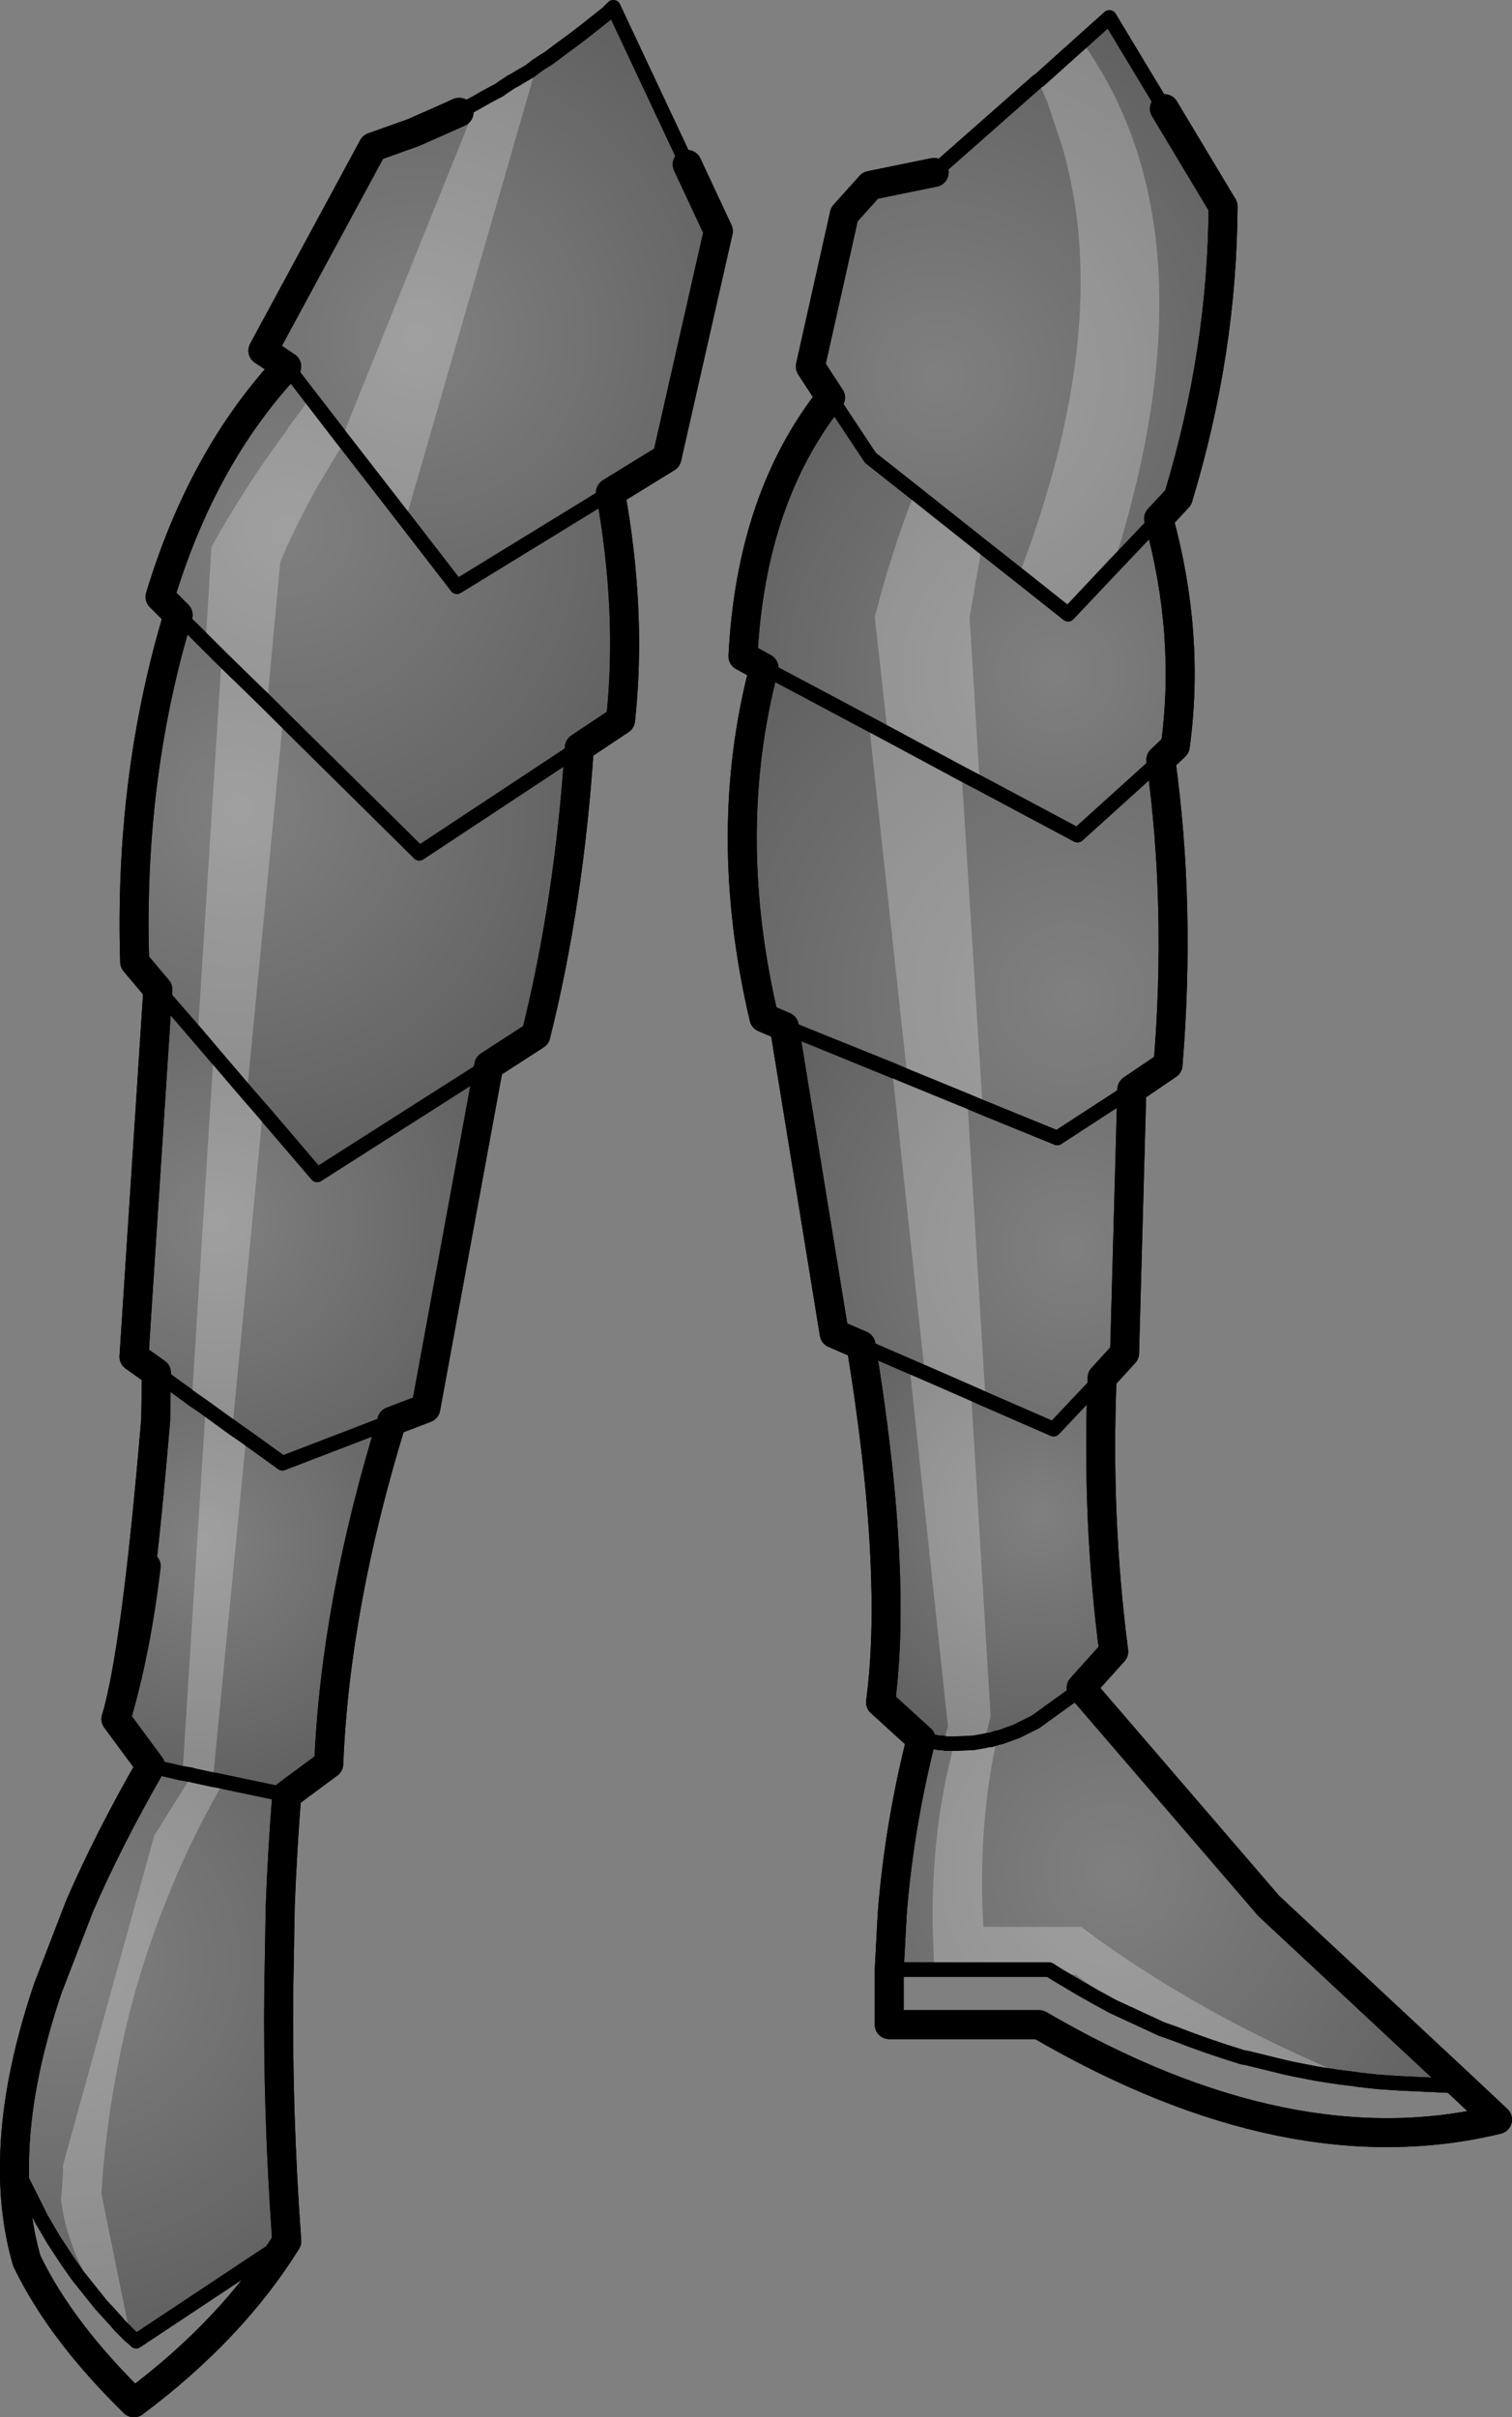 <?xml version="1.0" encoding="UTF-8" standalone="no"?>
<svg xmlns:xlink="http://www.w3.org/1999/xlink" height="166.85px" width="104.4px" xmlns="http://www.w3.org/2000/svg">
  <rect width="100%" height="100%" fill="#808080" stroke="none"/>
  <g transform="matrix(1.0, 0.0, 0.0, 1.0, -144.45, -299.25)">
    <path d="M156.75 341.7 L155.5 340.45 Q158.4 330.85 164.25 324.55 L176.0 339.75 186.6 333.25 Q188.1 341.5 187.3 348.95 L184.45 350.85 173.4 358.15 156.75 341.7" fill="url(#gradient0)" fill-rule="evenodd" stroke="none"/>
    <path d="M155.25 394.0 L153.7 392.9 155.35 367.55 166.35 380.35 178.2 372.8 173.85 396.45 171.5 397.35 163.95 400.25 155.25 394.0" fill="url(#gradient1)" fill-rule="evenodd" stroke="none"/>
    <path d="M156.75 341.7 L173.4 358.15 184.45 350.85 Q183.75 361.5 181.45 370.7 L178.2 372.8 166.35 380.35 155.35 367.55 153.75 365.65 Q153.35 352.95 156.75 341.7" fill="url(#gradient2)" fill-rule="evenodd" stroke="none"/>
    <path d="M224.85 306.75 L228.9 313.5 Q228.85 323.55 225.8 333.6 L224.45 335.05 218.2 341.65 204.55 330.85 201.8 326.7 200.4 324.55 202.75 314.05 204.55 312.05 208.95 311.15 216.1 304.85 216.2 304.8 221.05 300.45 224.85 306.75" fill="url(#gradient3)" fill-rule="evenodd" stroke="none"/>
    <path d="M224.45 335.05 Q226.65 343.05 225.6 350.75 L224.6 351.7 218.85 356.9 197.2 345.35 195.75 344.55 Q196.3 333.65 201.8 326.7 L204.55 330.85 218.2 341.65 224.45 335.05" fill="url(#gradient4)" fill-rule="evenodd" stroke="none"/>
    <path d="M186.6 333.25 L176.0 339.75 164.25 324.55 162.6 323.45 170.2 309.4 173.0 308.4 175.6 307.25 176.15 307.0 176.85 306.6 177.4 306.3 178.1 305.9 178.95 305.45 179.15 305.3 179.75 304.9 179.95 304.8 180.45 304.5 181.05 304.15 181.5 303.8 181.8 303.6 182.35 303.25 183.15 302.65 184.1 301.95 184.3 301.8 184.95 301.3 185.2 301.1 186.4 300.15 186.8 299.75 191.9 310.6 194.05 315.2 190.5 330.85 186.6 333.25" fill="url(#gradient5)" fill-rule="evenodd" stroke="none"/>
    <path d="M222.6 374.45 L222.1 392.65 220.55 394.35 217.2 397.9 203.9 392.1 202.05 391.3 198.6 370.1 217.45 377.8 222.6 374.45" fill="url(#gradient6)" fill-rule="evenodd" stroke="none"/>
    <path d="M224.6 351.7 Q226.0 361.8 225.1 372.75 L222.6 374.45 217.45 377.8 198.6 370.1 197.2 369.5 Q194.2 356.75 197.2 345.35 L218.85 356.9 224.6 351.7" fill="url(#gradient7)" fill-rule="evenodd" stroke="none"/>
    <path d="M220.55 394.35 Q220.15 404.0 221.35 413.25 L219.1 415.75 219.05 415.85 219.0 415.9 215.95 418.1 214.65 418.75 213.55 419.15 213.3 419.2 212.85 419.35 212.7 419.35 212.5 419.4 211.65 419.55 211.55 419.55 210.55 419.6 210.45 419.6 210.35 419.6 209.75 419.6 209.55 419.55 209.3 419.55 208.8 419.45 208.05 419.3 205.25 416.75 Q205.75 413.0 205.6 408.15 205.4 401.25 203.9 392.1 L217.2 397.9 220.55 394.35" fill="url(#gradient8)" fill-rule="evenodd" stroke="none"/>
    <path d="M219.1 415.75 L232.05 430.8 245.4 443.25 241.1 443.05 239.6 442.95 238.25 442.8 237.95 442.75 237.1 442.65 236.75 442.6 235.45 442.4 233.9 442.1 233.2 441.95 230.55 441.3 230.25 441.25 Q227.8 440.5 225.5 439.6 L224.65 439.3 221.3 437.75 220.2 437.15 219.05 436.5 217.45 435.55 216.9 435.2 205.85 435.2 206.05 431.45 206.1 430.8 Q206.6 425.05 208.05 419.3 L208.8 419.45 209.3 419.55 209.55 419.55 209.75 419.6 210.35 419.6 210.45 419.6 210.55 419.6 211.55 419.55 211.65 419.55 212.5 419.4 212.7 419.35 212.85 419.35 213.3 419.2 213.55 419.15 214.65 418.75 215.95 418.1 219.0 415.9 219.05 415.85 219.1 415.75" fill="url(#gradient9)" fill-rule="evenodd" stroke="none"/>
    <path d="M171.5 397.35 Q167.6 410.0 167.15 421.0 L164.25 423.15 159.95 422.25 159.75 422.2 157.05 421.65 157.0 421.65 154.85 421.15 152.45 417.9 Q153.85 413.25 155.2 397.25 L155.25 394.0 163.95 400.25 171.5 397.35" fill="url(#gradient10)" fill-rule="evenodd" stroke="none"/>
    <path d="M164.25 423.15 Q163.95 426.9 163.8 430.8 L163.7 436.5 Q163.6 444.95 164.25 453.95 L153.85 460.85 153.7 460.7 153.45 460.5 152.7 459.75 152.45 459.45 151.4 458.3 149.8 456.3 149.7 456.15 149.1 455.3 148.15 453.85 147.3 452.4 145.95 449.7 145.45 448.6 Q145.5 443.15 147.75 436.5 L149.95 430.8 Q151.95 426.2 154.85 421.15 L157.0 421.65 157.05 421.65 159.75 422.2 159.95 422.25 164.25 423.15" fill="url(#gradient11)" fill-rule="evenodd" stroke="none"/>
    <path d="M164.25 324.55 Q158.4 330.85 155.5 340.45 L156.75 341.7 Q153.35 352.95 153.75 365.65 L155.35 367.55 153.7 392.9 155.25 394.0 155.2 397.25 Q153.85 413.25 152.45 417.9 L154.85 421.15 Q151.95 426.2 149.95 430.8 L147.75 436.5 Q145.5 443.15 145.45 448.6 145.4 452.2 146.3 455.3 147.5 457.8 149.45 460.35 151.25 462.7 153.7 465.1 160.45 460.05 164.25 453.95 163.6 444.95 163.7 436.5 L163.8 430.8 Q163.95 426.9 164.25 423.15 L167.15 421.0 Q167.6 410.0 171.5 397.35 L173.85 396.45 178.2 372.8 181.45 370.7 Q183.75 361.5 184.45 350.85 L187.3 348.95 Q188.1 341.5 186.6 333.25 L190.5 330.85 194.05 315.2 191.9 310.6 M164.25 324.55 L162.6 323.45 170.2 309.4 173.0 308.4 175.6 307.25 176.15 307.0 M224.85 306.75 L228.9 313.5 Q228.85 323.55 225.8 333.6 L224.45 335.05 Q226.65 343.05 225.6 350.75 L224.6 351.7 Q226.0 361.8 225.1 372.75 L222.6 374.45 222.1 392.65 220.55 394.35 Q220.15 404.0 221.35 413.25 L219.1 415.75 232.05 430.8 245.4 443.25 247.85 445.55 Q233.45 449.05 216.2 439.0 L205.85 439.0 205.85 436.5 205.85 435.55 205.85 435.2 206.05 431.45 206.1 430.8 Q206.6 425.05 208.05 419.3 L205.25 416.75 Q205.75 413.0 205.6 408.15 205.4 401.25 203.9 392.1 L202.05 391.3 198.6 370.1 197.2 369.5 Q194.2 356.75 197.2 345.35 L195.75 344.55 Q196.3 333.65 201.8 326.7 L200.4 324.55 202.75 314.05 204.55 312.05 208.95 311.15" fill="none" stroke="#000000" stroke-linecap="round" stroke-linejoin="round" stroke-width="2.0"/>
    <path d="M156.75 341.7 L173.4 358.15 184.45 350.85 M186.6 333.25 L176.0 339.75 164.25 324.55 M176.15 307.0 L176.85 306.6 177.4 306.3 178.1 305.9 178.95 305.45 179.15 305.3 179.75 304.9 179.95 304.8 180.45 304.5 181.05 304.15 181.5 303.8 181.8 303.6 182.35 303.25 183.15 302.65 184.1 301.95 184.3 301.8 184.95 301.3 185.2 301.1 186.4 300.15 186.8 299.75 191.9 310.6 M155.35 367.55 L166.35 380.35 178.2 372.8 M208.95 311.15 L216.1 304.85 216.2 304.8 221.05 300.45 224.85 306.75 M224.45 335.05 L218.2 341.65 204.55 330.85 201.8 326.7 M198.6 370.1 L217.45 377.8 222.6 374.45 M197.2 345.35 L218.85 356.9 224.6 351.7 M208.05 419.3 L208.8 419.45 209.3 419.55 209.55 419.55 209.75 419.6 210.35 419.6 210.45 419.6 210.55 419.6 211.55 419.55 211.65 419.55 212.5 419.4 212.7 419.35 212.85 419.35 213.3 419.2 213.55 419.15 214.65 418.75 215.95 418.1 219.0 415.9 219.05 415.85 219.1 415.75 M245.4 443.25 L241.1 443.05 239.6 442.95 238.25 442.8 237.95 442.75 237.1 442.65 236.75 442.6 235.45 442.4 233.9 442.1 233.2 441.95 230.55 441.3 230.25 441.25 Q227.8 440.5 225.5 439.6 L224.65 439.3 221.3 437.75 220.2 437.15 219.05 436.5 217.45 435.55 216.9 435.2 205.85 435.2 M155.25 394.0 L163.95 400.25 171.5 397.35 M164.25 423.15 L159.95 422.25 159.75 422.2 157.05 421.65 157.0 421.65 154.85 421.15 M145.45 448.6 L145.95 449.7 147.3 452.4 148.15 453.85 149.1 455.3 149.7 456.15 149.8 456.3 151.4 458.3 152.45 459.45 152.7 459.75 153.45 460.5 153.7 460.7 153.85 460.85 164.25 453.95 M220.55 394.35 L217.2 397.9 203.9 392.1" fill="none" stroke="#000000" stroke-linecap="round" stroke-linejoin="round" stroke-width="1.0"/>
    <path d="M158.65 343.6 L159.05 337.0 Q161.25 333.05 163.95 329.35 L164.25 328.95 164.4 328.7 164.7 328.3 165.3 327.5 165.65 327.0 165.9 326.7 168.05 329.5 168.25 329.75 168.05 329.5 177.4 306.3 178.1 305.9 178.95 305.45 179.15 305.3 179.75 304.9 179.95 304.8 180.45 304.5 181.05 304.15 181.5 303.8 172.45 335.15 168.25 329.75 167.7 330.6 167.2 331.45 166.75 332.2 166.5 332.6 Q165.3 334.7 164.25 337.0 L163.8 338.05 162.9 347.75 159.75 344.7 162.9 347.75 164.0 348.85 161.5 374.7 159.2 372.0 158.1 370.7 159.75 344.7 158.65 343.6 M157.7 395.8 L159.2 372.0 161.5 374.7 162.6 375.95 160.5 397.8 161.45 398.45 159.15 422.1 159.75 422.2 159.7 422.6 Q157.4 426.6 155.75 430.9 153.45 436.7 152.35 443.1 151.7 446.75 151.45 450.65 L153.45 460.5 152.7 459.75 152.45 459.45 151.35 457.9 Q150.0 455.95 149.35 454.0 148.8 452.45 148.65 450.95 L148.7 450.7 148.8 449.2 148.8 448.7 155.1 425.95 157.6 421.95 157.65 421.75 157.05 421.65 158.65 396.45 160.5 397.8 158.65 396.45 157.7 395.8 M216.1 304.85 L216.2 304.8 219.15 302.15 219.25 302.25 Q228.6 315.5 221.3 338.35 L218.2 341.65 214.8 338.95 Q219.9 325.65 218.9 315.2 L218.9 315.15 Q218.6 312.25 217.85 309.55 L216.9 306.7 216.75 306.25 216.2 305.0 216.1 304.85 M212.25 336.95 L211.4 341.85 212.1 353.3 210.85 352.65 205.75 349.9 210.85 352.65 212.3 375.7 211.25 375.25 212.5 395.85 211.5 395.4 208.3 394.0 211.5 395.4 212.85 417.7 212.5 419.2 212.5 419.35 212.5 419.4 211.65 419.55 211.55 419.55 210.55 419.6 210.45 419.6 210.35 419.6 210.45 419.6 210.55 419.6 211.55 419.55 211.65 419.55 212.5 419.4 212.7 419.35 212.85 419.35 213.3 419.2 Q211.95 425.3 212.35 432.25 L219.1 432.25 Q227.15 438.3 237.95 442.75 L237.1 442.65 236.75 442.6 235.45 442.4 233.9 442.1 233.2 441.95 230.55 441.3 230.25 441.25 Q227.8 440.5 225.5 439.6 L224.65 439.3 Q221.4 437.6 218.75 435.55 L217.45 435.55 216.9 435.2 208.95 435.2 208.85 432.25 Q208.75 425.45 210.35 419.6 L209.75 419.6 209.55 419.55 209.6 419.45 209.75 419.0 209.9 418.4 207.25 393.55 208.3 394.0 206.05 373.1 207.1 373.55 204.45 349.2 205.75 349.9 204.85 341.85 Q205.95 337.5 207.6 333.25 L212.25 336.95 M207.1 373.55 L211.25 375.25 207.1 373.55 M159.15 422.1 L157.8 421.8 157.65 421.75 157.8 421.8 159.15 422.1" fill="#ffffff" fill-opacity="0.251" fill-rule="evenodd" stroke="none"/>
    <path d="M164.25 324.55 Q158.4 330.85 155.5 340.45 L156.75 341.7 Q153.35 352.95 153.75 365.65 L155.35 367.55 153.7 392.9 155.25 394.0 155.2 397.25 Q153.95 412.2 152.65 417.25 153.9 412.85 154.55 407.35 M224.85 306.75 L228.9 313.5 Q228.85 323.55 225.8 333.6 L224.45 335.05 Q226.65 343.05 225.6 350.75 L224.6 351.7 Q226.0 361.8 225.1 372.75 L222.6 374.45 222.1 392.65 220.55 394.35 Q220.15 404.0 221.35 413.25 L219.1 415.75 232.05 430.8 245.4 443.25 247.85 445.55 Q233.45 449.05 216.2 439.0 L205.85 439.0 205.85 436.5 205.85 435.55 205.85 435.2 206.05 431.45 206.1 430.8 Q206.6 425.05 208.05 419.3 L205.25 416.75 Q205.75 413.0 205.6 408.15 205.4 401.25 203.9 392.1 L202.05 391.3 198.6 370.1 197.2 369.5 Q194.2 356.75 197.2 345.35 L195.75 344.55 Q196.3 333.65 201.8 326.7 L200.4 324.55 202.75 314.05 204.55 312.05 208.95 311.15 M191.9 310.6 L194.05 315.2 190.5 330.85 186.6 333.25 Q188.1 341.5 187.3 348.95 L184.45 350.85 Q183.75 361.5 181.45 370.7 L178.2 372.8 173.85 396.45 171.5 397.35 Q167.6 410.0 167.15 421.0 L164.25 423.15 Q163.95 426.9 163.8 430.8 L163.7 436.5 Q163.6 444.95 164.25 453.95 160.45 460.05 153.7 465.1 151.25 462.7 149.45 460.35 147.5 457.8 146.3 455.3 145.4 452.2 145.45 448.6 145.5 443.15 147.75 436.5 L149.95 430.8 Q151.95 426.2 154.85 421.15 L152.45 417.9 152.5 417.85 152.65 417.25 M176.15 307.0 L175.6 307.25 173.0 308.4 170.2 309.4 162.6 323.45 164.25 324.55" fill="none" stroke="#000000" stroke-linecap="round" stroke-linejoin="round" stroke-width="2.0"/>
    <path d="M165.9 326.7 L164.25 324.55 M156.75 341.7 L158.65 343.6 159.75 344.7 162.9 347.75 164.0 348.85 173.4 358.15 184.45 350.85 M168.25 329.75 L168.05 329.5 165.9 326.7 M155.25 394.0 L157.7 395.8 158.65 396.45 160.5 397.8 161.45 398.45 163.95 400.25 171.5 397.35 M159.2 372.0 L158.1 370.7 155.35 367.55 M161.5 374.7 L159.2 372.0 M208.95 311.15 L216.1 304.85 216.2 304.8 219.15 302.15 221.05 300.45 224.85 306.75 M221.3 338.35 L224.45 335.05 M207.6 333.25 L204.55 330.85 201.8 326.7 M221.3 338.35 L218.2 341.65 214.8 338.95 212.25 336.95 207.6 333.25 M212.1 353.3 L218.85 356.9 224.6 351.7 M205.75 349.9 L210.85 352.65 212.1 353.3 M181.5 303.8 L181.8 303.6 182.35 303.25 183.15 302.65 184.1 301.95 184.3 301.8 184.95 301.3 185.2 301.1 186.4 300.15 186.8 299.75 191.9 310.6 M177.4 306.3 L176.85 306.6 176.15 307.0 M181.5 303.8 L181.05 304.15 180.45 304.5 179.95 304.8 179.75 304.9 179.15 305.3 178.95 305.45 178.1 305.9 177.4 306.3 M186.6 333.25 L176.0 339.75 172.45 335.15 168.25 329.75 M162.6 375.95 L166.35 380.35 178.2 372.8 M204.45 349.2 L205.75 349.9 M212.3 375.7 L217.45 377.8 222.6 374.45 M212.3 375.7 L211.25 375.25 207.1 373.55 206.05 373.1 198.6 370.1 M212.5 395.85 L217.2 397.9 220.55 394.35 M208.3 394.0 L211.5 395.4 212.5 395.85 M203.9 392.1 L207.25 393.55 208.3 394.0 M204.45 349.2 L197.2 345.35 M162.6 375.95 L161.5 374.7 M209.55 419.55 L209.75 419.6 210.35 419.6 210.45 419.6 210.55 419.6 211.55 419.55 211.65 419.55 212.5 419.4 212.7 419.35 212.85 419.35 213.3 419.2 213.55 419.15 214.65 418.75 215.95 418.1 219.0 415.9 219.05 415.85 219.1 415.75 M209.55 419.55 L209.3 419.55 208.8 419.45 208.05 419.3 M205.85 435.2 L208.95 435.2 216.9 435.2 217.45 435.55 219.05 436.5 220.2 437.15 221.3 437.75 224.65 439.3 225.5 439.6 Q227.8 440.5 230.25 441.25 L230.55 441.3 233.2 441.95 233.9 442.1 235.45 442.4 236.75 442.6 237.1 442.65 237.95 442.75 238.25 442.8 239.6 442.95 241.1 443.05 245.4 443.25 M159.15 422.1 L159.75 422.2 159.95 422.25 164.25 423.15 M157.05 421.65 L157.65 421.75 157.8 421.8 159.15 422.1 M152.45 459.45 L152.7 459.75 153.45 460.5 153.7 460.7 153.85 460.85 164.25 453.95 M154.85 421.15 L157.0 421.65 157.05 421.65 M145.45 448.6 L145.95 449.7 147.3 452.4 148.15 453.85 149.1 455.3 149.7 456.15 149.8 456.3 151.4 458.3 152.45 459.45" fill="none" stroke="#000000" stroke-linecap="round" stroke-linejoin="round" stroke-width="1.0"/>
  </g>
  <defs>
    <radialGradient cx="0" cy="0" gradientTransform="matrix(0.034, 0.0, 0.0, 0.034, 164.15, 335.85)" gradientUnits="userSpaceOnUse" id="gradient0" r="819.2" spreadMethod="pad">
      <stop offset="0.0" stop-color="#000000" stop-opacity="0.0"/>
      <stop offset="1.0" stop-color="#000000" stop-opacity="0.251"/>
    </radialGradient>
    <radialGradient cx="0" cy="0" gradientTransform="matrix(0.026, 0.0, 0.0, 0.026, 159.45, 383.6)" gradientUnits="userSpaceOnUse" id="gradient1" r="819.2" spreadMethod="pad">
      <stop offset="0.0" stop-color="#000000" stop-opacity="0.0"/>
      <stop offset="1.0" stop-color="#000000" stop-opacity="0.251"/>
    </radialGradient>
    <radialGradient cx="0" cy="0" gradientTransform="matrix(0.032, 0.0, 0.0, 0.032, 160.9, 355.05)" gradientUnits="userSpaceOnUse" id="gradient2" r="819.2" spreadMethod="pad">
      <stop offset="0.0" stop-color="#000000" stop-opacity="0.0"/>
      <stop offset="1.0" stop-color="#000000" stop-opacity="0.251"/>
    </radialGradient>
    <radialGradient cx="0" cy="0" gradientTransform="matrix(0.033, 0.0, 0.0, 0.033, 209.25, 325.2)" gradientUnits="userSpaceOnUse" id="gradient3" r="819.2" spreadMethod="pad">
      <stop offset="0.0" stop-color="#000000" stop-opacity="0.0"/>
      <stop offset="1.0" stop-color="#000000" stop-opacity="0.251"/>
    </radialGradient>
    <radialGradient cx="0" cy="0" gradientTransform="matrix(0.031, 0.0, 0.0, 0.031, 217.3, 345.65)" gradientUnits="userSpaceOnUse" id="gradient4" r="819.2" spreadMethod="pad">
      <stop offset="0.0" stop-color="#000000" stop-opacity="0.0"/>
      <stop offset="1.0" stop-color="#000000" stop-opacity="0.251"/>
    </radialGradient>
    <radialGradient cx="0" cy="0" gradientTransform="matrix(0.032, 0.0, 0.0, 0.032, 173.3, 322.5)" gradientUnits="userSpaceOnUse" id="gradient5" r="819.2" spreadMethod="pad">
      <stop offset="0.0" stop-color="#000000" stop-opacity="0.0"/>
      <stop offset="1.0" stop-color="#000000" stop-opacity="0.251"/>
    </radialGradient>
    <radialGradient cx="0" cy="0" gradientTransform="matrix(0.03, 0.0, 0.0, 0.03, 218.4, 385.4)" gradientUnits="userSpaceOnUse" id="gradient6" r="819.2" spreadMethod="pad">
      <stop offset="0.0" stop-color="#000000" stop-opacity="0.0"/>
      <stop offset="1.0" stop-color="#000000" stop-opacity="0.251"/>
    </radialGradient>
    <radialGradient cx="0" cy="0" gradientTransform="matrix(0.038, 0.0, 0.0, 0.038, 218.4, 368.05)" gradientUnits="userSpaceOnUse" id="gradient7" r="819.2" spreadMethod="pad">
      <stop offset="0.0" stop-color="#000000" stop-opacity="0.0"/>
      <stop offset="1.0" stop-color="#000000" stop-opacity="0.251"/>
    </radialGradient>
    <radialGradient cx="0" cy="0" gradientTransform="matrix(0.021, 0.0, 0.0, 0.021, 216.2, 403.85)" gradientUnits="userSpaceOnUse" id="gradient8" r="819.2" spreadMethod="pad">
      <stop offset="0.0" stop-color="#000000" stop-opacity="0.0"/>
      <stop offset="1.0" stop-color="#000000" stop-opacity="0.251"/>
    </radialGradient>
    <radialGradient cx="0" cy="0" gradientTransform="matrix(0.035, 0.0, 0.0, 0.035, 221.3, 428.4)" gradientUnits="userSpaceOnUse" id="gradient9" r="819.2" spreadMethod="pad">
      <stop offset="0.0" stop-color="#000000" stop-opacity="0.0"/>
      <stop offset="1.0" stop-color="#000000" stop-opacity="0.251"/>
    </radialGradient>
    <radialGradient cx="0" cy="0" gradientTransform="matrix(0.022, 0.0, 0.0, 0.022, 158.35, 405.65)" gradientUnits="userSpaceOnUse" id="gradient10" r="819.2" spreadMethod="pad">
      <stop offset="0.0" stop-color="#000000" stop-opacity="0.0"/>
      <stop offset="1.0" stop-color="#000000" stop-opacity="0.251"/>
    </radialGradient>
    <radialGradient cx="0" cy="0" gradientTransform="matrix(0.033, 0.0, 0.0, 0.033, 148.95, 434.55)" gradientUnits="userSpaceOnUse" id="gradient11" r="819.2" spreadMethod="pad">
      <stop offset="0.0" stop-color="#000000" stop-opacity="0.0"/>
      <stop offset="1.0" stop-color="#000000" stop-opacity="0.251"/>
    </radialGradient>
  </defs>
</svg>
